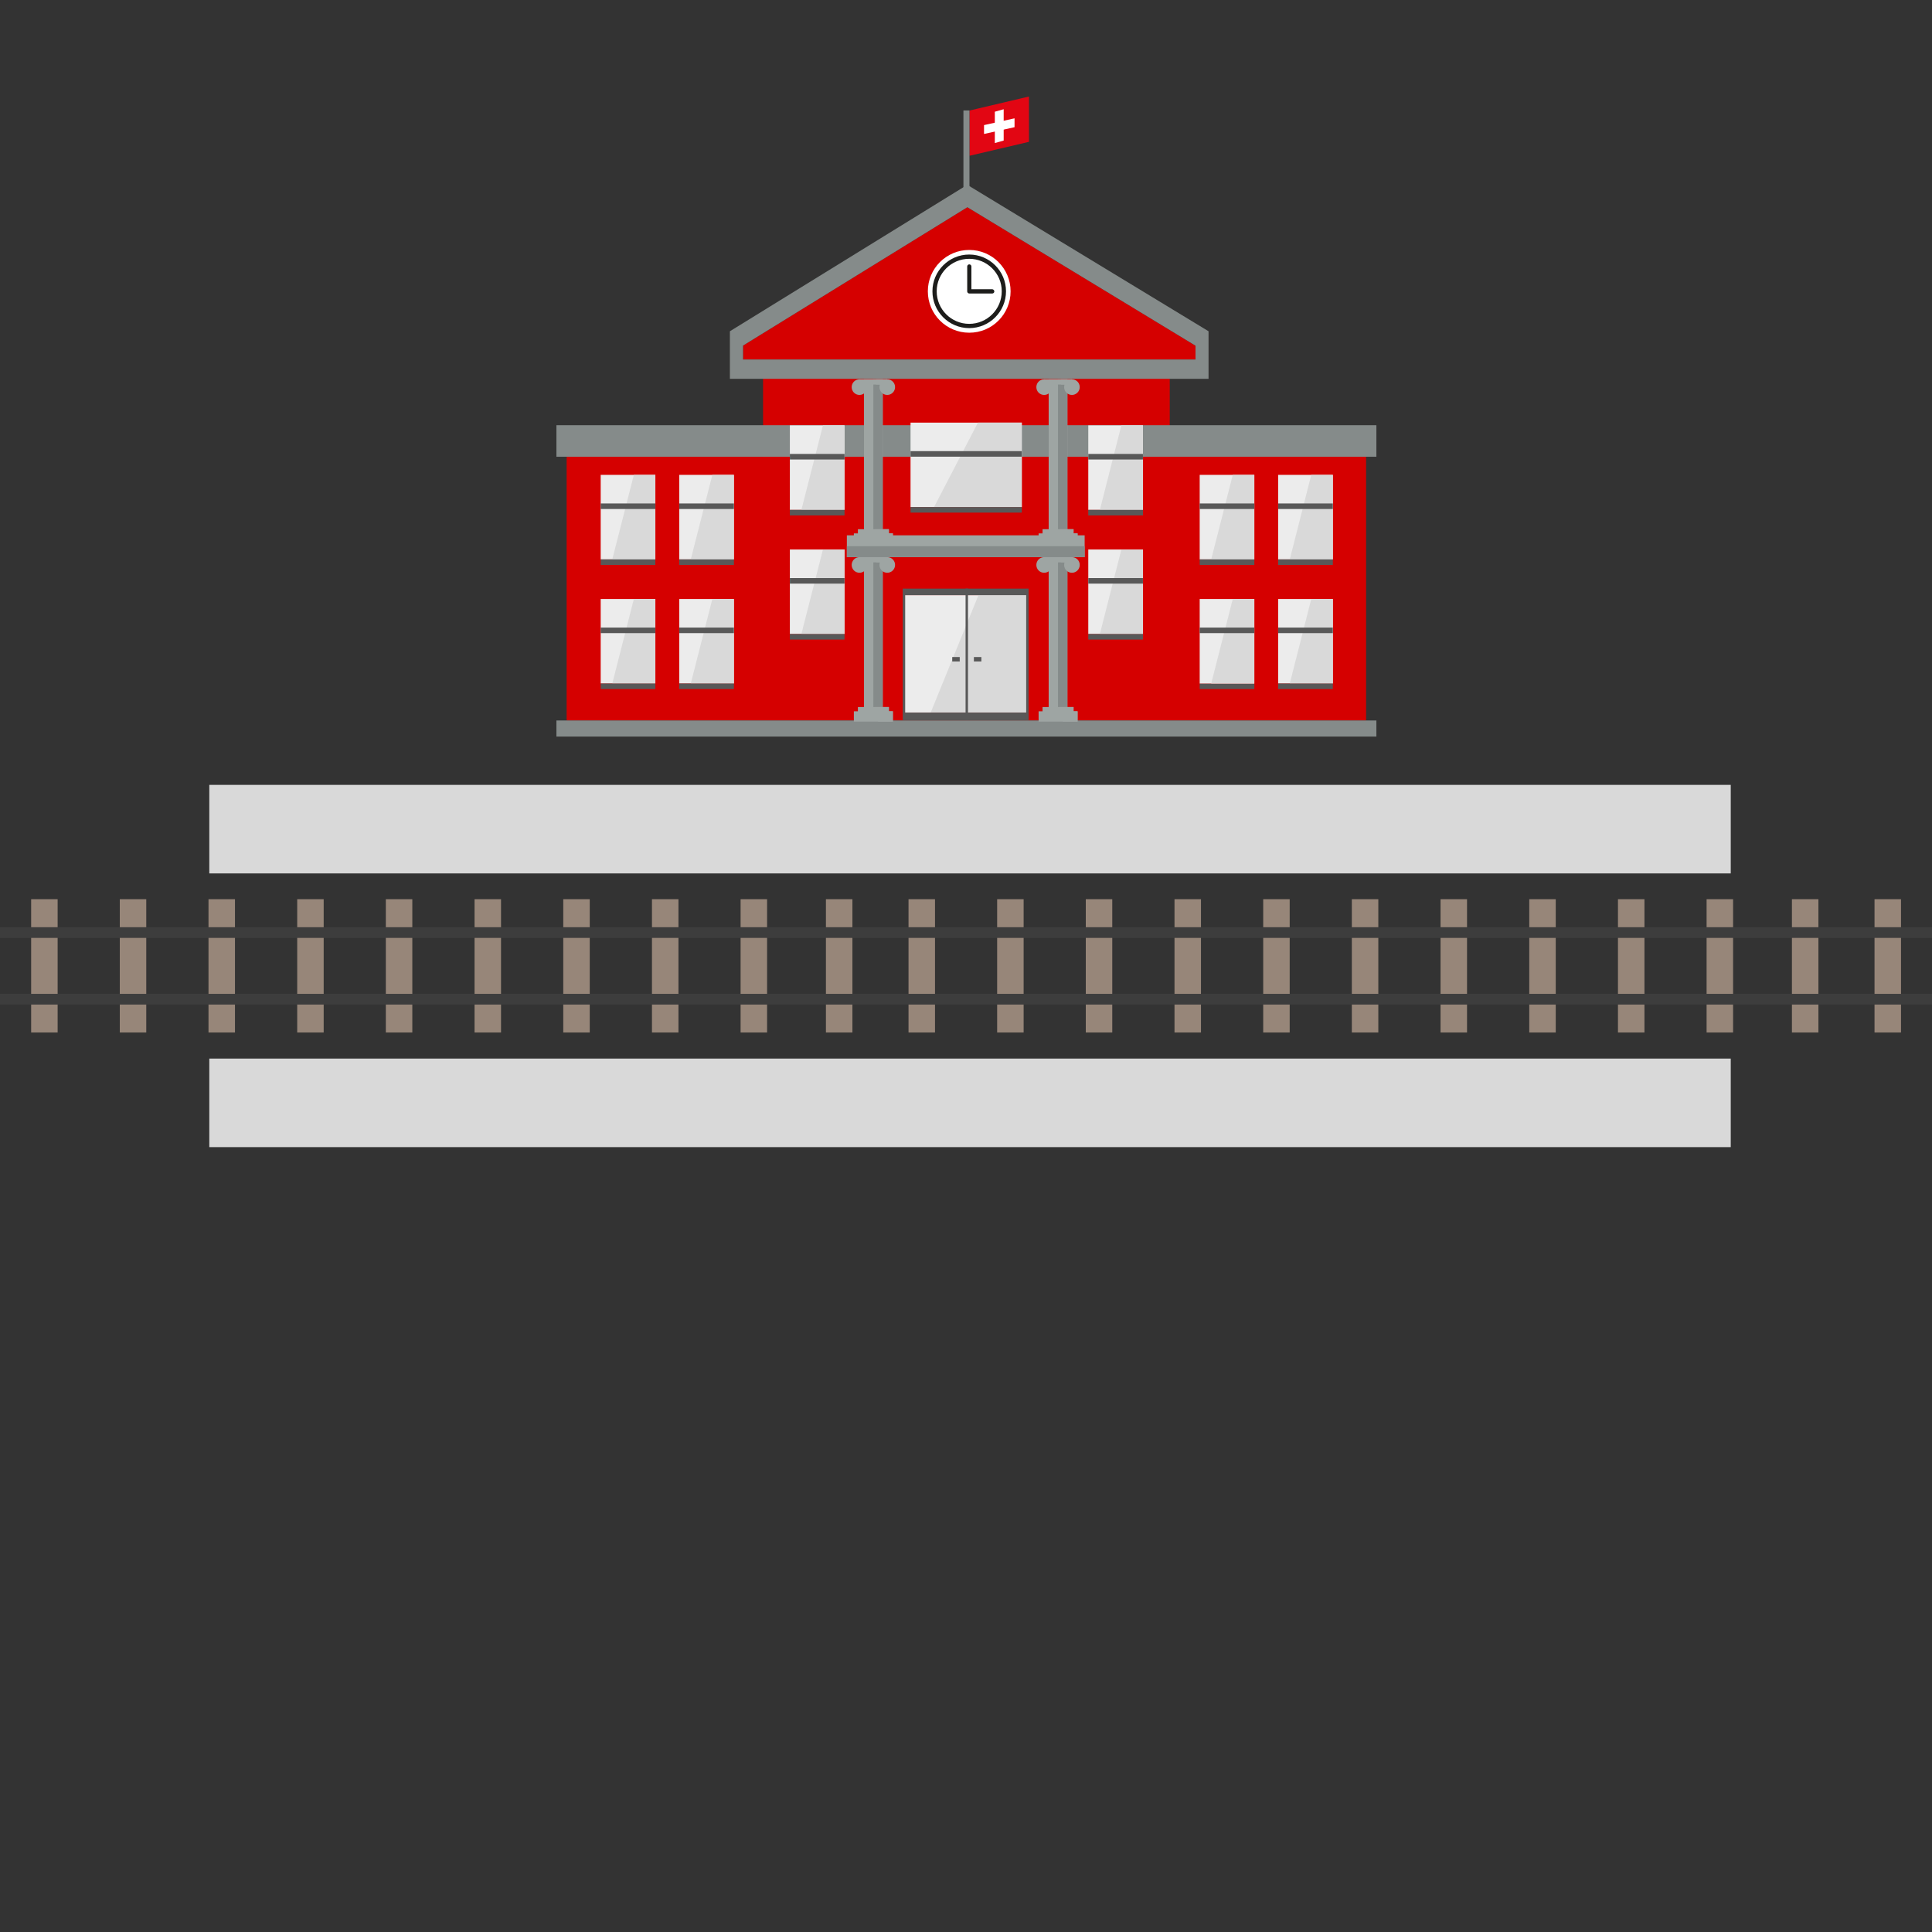 <?xml version="1.0" encoding="utf-8"?>
<!-- Generator: Adobe Illustrator 23.0.3, SVG Export Plug-In . SVG Version: 6.00 Build 0)  -->
<svg version="1.1" id="Ebene_1" xmlns="http://www.w3.org/2000/svg" xmlns:xlink="http://www.w3.org/1999/xlink" x="0px" y="0px"
	 viewBox="0 0 240 240" style="enable-background:new 0 0 240 240;" xml:space="preserve">
<rect x="0" y="0" width="240" height="240" fill="#333333" stroke="none"/>
<style type="text/css">
	.st0{fill:none;}
	.st1{fill:#D50000;}
	.st2{fill:#858B8A;}
	.st3{fill:#E20613;}
	.st4{fill:#ECECEC;}
	.st5{fill:#D9D9D9;}
	.st6{fill:#585858;}
	.st7{fill:#FFFFFF;}
	.st8{fill:#1D1D1B;}
	.st9{fill:#9EA5A3;}
	.st10{fill:#978679;}
	.st11{fill:#3D3D3D;}
</style>
<g>
	<rect class="st0" width="240" height="240"/>
</g>
<g>
	<g>
		<polygon class="st1" points="145.31,56.74 145.31,50.78 145.31,45.54 109.08,45.54 94.79,45.54 94.79,56.74 70.39,56.74 
			70.39,89.5 94.79,89.5 109.08,89.5 120.25,89.5 145.31,89.5 169.7,89.5 169.7,56.74 		"/>
		<polygon class="st1" points="148.51,42.94 120.17,25.74 92.3,42.93 92.3,44.66 148.51,44.66 		"/>
	</g>
	<g>
		<polygon class="st0" points="92.3,42.93 92.3,44.66 148.51,44.66 148.51,42.94 120.17,25.74 		"/>
		<path class="st2" d="M120.16,22.96L90.67,41.15v5.91h59.46v-5.91L120.16,22.96z M148.51,44.66H92.3v-1.73l27.87-17.19l28.34,17.2
			V44.66z"/>
	</g>
	<polygon class="st3" points="120.44,19.35 127.82,17.62 127.82,11.99 120.44,13.73 	"/>
	<rect x="119.68" y="13.72" class="st2" width="0.75" height="11.5"/>
	<rect x="69.12" y="52.82" class="st2" width="101.86" height="3.92"/>
	<rect x="69.12" y="89.5" class="st2" width="101.86" height="2"/>
	<g>
		<rect x="113.11" y="52.5" class="st4" width="13.82" height="10.5"/>
		<polygon class="st5" points="126.93,62.99 116.03,62.99 121.48,52.5 126.93,52.5 		"/>
		<rect x="113.11" y="62.99" class="st6" width="13.82" height="0.69"/>
	</g>
	<rect x="98.12" y="52.84" class="st4" width="6.79" height="10.5"/>
	<polygon class="st5" points="104.9,63.34 99.55,63.34 102.23,52.84 104.9,52.84 	"/>
	<rect x="98.12" y="63.34" class="st6" width="6.79" height="0.69"/>
	<rect x="135.19" y="52.84" class="st4" width="6.79" height="10.5"/>
	<polygon class="st5" points="141.98,63.34 136.63,63.34 139.3,52.84 141.98,52.84 	"/>
	<rect x="135.19" y="63.34" class="st6" width="6.79" height="0.69"/>
	<rect x="98.12" y="68.26" class="st4" width="6.79" height="10.5"/>
	<polygon class="st5" points="104.9,78.76 99.55,78.76 102.23,68.26 104.9,68.26 	"/>
	<rect x="98.12" y="78.76" class="st6" width="6.79" height="0.69"/>
	<rect x="135.19" y="68.26" class="st4" width="6.79" height="10.5"/>
	<polygon class="st5" points="141.98,78.76 136.63,78.76 139.3,68.26 141.98,68.26 	"/>
	<rect x="135.19" y="78.76" class="st6" width="6.79" height="0.69"/>
	<g>
		<g>
			<rect x="112.42" y="73.93" class="st4" width="15.06" height="14.59"/>
			<polygon class="st5" points="127.48,88.52 115.61,88.52 121.55,73.93 127.48,73.93 			"/>
		</g>
		<rect x="112.42" y="88.52" class="st6" width="15.06" height="0.95"/>
		<rect x="112.42" y="73.12" class="st6" width="15.06" height="0.81"/>
		
			<rect x="119.45" y="81.15" transform="matrix(-1.836970e-16 1 -1 -1.836970e-16 208.926 -46.334)" class="st6" width="16.35" height="0.3"/>
		
			<rect x="104.12" y="81.15" transform="matrix(-1.836970e-16 1 -1 -1.836970e-16 193.593 -31.001)" class="st6" width="16.35" height="0.3"/>
		
			<rect x="111.92" y="81.15" transform="matrix(-1.836970e-16 1 -1 -1.836970e-16 201.397 -38.804)" class="st6" width="16.35" height="0.3"/>
		<g>
			<rect x="118.29" y="81.62" class="st6" width="0.93" height="0.55"/>
			<rect x="120.98" y="81.62" class="st6" width="0.93" height="0.55"/>
		</g>
	</g>
	<rect x="149.03" y="84.91" class="st6" width="6.79" height="0.69"/>
	<rect x="84.38" y="58.99" class="st4" width="6.79" height="10.5"/>
	<polygon class="st5" points="91.16,69.49 85.81,69.49 88.49,58.99 91.16,58.99 	"/>
	<rect x="84.38" y="69.49" class="st6" width="6.79" height="0.69"/>
	<rect x="84.38" y="74.41" class="st4" width="6.79" height="10.5"/>
	<polygon class="st5" points="91.16,84.91 85.81,84.91 88.49,74.41 91.16,74.41 	"/>
	<rect x="84.38" y="84.91" class="st6" width="6.79" height="0.69"/>
	<rect x="74.62" y="58.99" class="st4" width="6.79" height="10.5"/>
	<polygon class="st5" points="81.41,69.49 76.06,69.49 78.74,58.99 81.41,58.99 	"/>
	<rect x="74.62" y="69.49" class="st6" width="6.79" height="0.69"/>
	<rect x="74.62" y="74.41" class="st4" width="6.79" height="10.5"/>
	<polygon class="st5" points="81.41,84.91 76.06,84.91 78.74,74.41 81.41,74.41 	"/>
	<rect x="74.62" y="84.91" class="st6" width="6.79" height="0.69"/>
	<rect x="158.78" y="58.99" class="st4" width="6.79" height="10.5"/>
	<polygon class="st5" points="165.57,69.49 160.22,69.49 162.89,58.99 165.57,58.99 	"/>
	<rect x="158.78" y="69.49" class="st6" width="6.79" height="0.69"/>
	<rect x="158.78" y="74.41" class="st4" width="6.79" height="10.5"/>
	<polygon class="st5" points="165.57,84.91 160.22,84.91 162.89,74.41 165.57,74.41 	"/>
	<rect x="158.78" y="84.91" class="st6" width="6.79" height="0.69"/>
	<rect x="149.03" y="58.99" class="st4" width="6.79" height="10.5"/>
	<polygon class="st5" points="155.81,69.49 150.46,69.49 153.14,58.99 155.81,58.99 	"/>
	<rect x="149.03" y="74.41" class="st4" width="6.79" height="10.5"/>
	<polygon class="st5" points="155.81,84.91 150.46,84.91 153.14,74.41 155.81,74.41 	"/>
	<rect x="149.03" y="69.49" class="st6" width="6.79" height="0.69"/>
	<g>
		<rect x="113.11" y="56.04" class="st6" width="13.82" height="0.69"/>
	</g>
	<rect x="98.12" y="56.39" class="st6" width="6.79" height="0.69"/>
	<rect x="135.19" y="56.39" class="st6" width="6.79" height="0.69"/>
	<rect x="98.12" y="71.81" class="st6" width="6.79" height="0.69"/>
	<rect x="135.19" y="71.81" class="st6" width="6.79" height="0.69"/>
	<rect x="149.03" y="77.96" class="st6" width="6.79" height="0.69"/>
	<rect x="84.38" y="62.54" class="st6" width="6.79" height="0.69"/>
	<rect x="84.38" y="77.96" class="st6" width="6.79" height="0.69"/>
	<rect x="74.62" y="62.54" class="st6" width="6.79" height="0.69"/>
	<rect x="74.62" y="77.96" class="st6" width="6.79" height="0.69"/>
	<rect x="158.78" y="62.54" class="st6" width="6.79" height="0.69"/>
	<rect x="158.78" y="77.96" class="st6" width="6.79" height="0.69"/>
	<rect x="149.03" y="62.54" class="st6" width="6.79" height="0.69"/>
	<g>
		<path class="st7" d="M125.54,36.19c0-2.84-2.3-5.14-5.14-5.14c-2.84,0-5.14,2.3-5.14,5.14c0,2.84,2.3,5.14,5.14,5.14
			C123.24,41.34,125.54,39.03,125.54,36.19z"/>
		<g>
			<path class="st8" d="M120.4,40.76c-2.52,0-4.57-2.05-4.57-4.57c0-2.52,2.05-4.57,4.57-4.57c2.52,0,4.57,2.05,4.57,4.57
				C124.97,38.71,122.92,40.76,120.4,40.76z M120.4,32.15c-2.23,0-4.04,1.81-4.04,4.04c0,2.23,1.81,4.04,4.04,4.04
				c2.23,0,4.04-1.81,4.04-4.04C124.45,33.97,122.63,32.15,120.4,32.15z"/>
		</g>
		<path class="st8" d="M123.25,35.93h-2.58V33.1c0-0.14-0.12-0.26-0.26-0.26c-0.14,0-0.26,0.12-0.26,0.26v3.1
			c0,0.14,0.12,0.26,0.26,0.26h2.85c0.14,0,0.26-0.12,0.26-0.26S123.39,35.93,123.25,35.93z"/>
	</g>
	<g>
		<g>
			<g>
				<g>
					<rect x="130.27" y="69.21" class="st9" width="2.33" height="19.15"/>
				</g>
				<g>
					<rect x="131.43" y="69.21" class="st2" width="1.16" height="19.15"/>
				</g>
				<rect x="129.02" y="88.36" class="st9" width="4.84" height="1.28"/>
				<g>
					<rect x="132.02" y="88.36" class="st9" width="1.84" height="1.28"/>
				</g>
				<rect x="129.51" y="87.83" class="st9" width="3.85" height="0.79"/>
				<g>
					<rect x="131.6" y="87.83" class="st9" width="1.76" height="0.79"/>
				</g>
				<path class="st9" d="M130.68,70.18c0-0.54-0.43-0.97-0.97-0.97s-0.97,0.43-0.97,0.97c0,0.54,0.43,0.97,0.97,0.97
					S130.68,70.72,130.68,70.18z"/>
				<rect x="129.71" y="69.21" class="st9" width="3.45" height="0.65"/>
				<g>
					<rect x="131.79" y="69.21" class="st9" width="1.37" height="0.65"/>
				</g>
				<g>
					<path class="st9" d="M134.13,70.18c0-0.54-0.43-0.97-0.97-0.97c-0.54,0-0.97,0.43-0.97,0.97c0,0.54,0.43,0.97,0.97,0.97
						C133.69,71.15,134.13,70.72,134.13,70.18z"/>
				</g>
			</g>
		</g>
		<g>
			<g>
				<g>
					<rect x="107.33" y="69.21" class="st9" width="2.33" height="19.15"/>
				</g>
				<g>
					<rect x="108.49" y="69.21" class="st2" width="1.16" height="19.15"/>
				</g>
				<rect x="106.07" y="88.36" class="st9" width="4.84" height="1.28"/>
				<g>
					<rect x="109.08" y="88.36" class="st9" width="1.84" height="1.28"/>
				</g>
				<rect x="106.57" y="87.83" class="st9" width="3.85" height="0.79"/>
				<g>
					<rect x="108.66" y="87.83" class="st9" width="1.76" height="0.79"/>
				</g>
				<path class="st9" d="M107.74,70.18c0-0.54-0.43-0.97-0.97-0.97c-0.54,0-0.97,0.43-0.97,0.97c0,0.54,0.43,0.97,0.97,0.97
					C107.3,71.15,107.74,70.72,107.74,70.18z"/>
				<rect x="106.77" y="69.21" class="st9" width="3.45" height="0.65"/>
				<g>
					<rect x="108.84" y="69.21" class="st9" width="1.37" height="0.65"/>
				</g>
				<g>
					<path class="st9" d="M111.19,70.18c0-0.54-0.43-0.97-0.97-0.97c-0.54,0-0.97,0.43-0.97,0.97c0,0.54,0.43,0.97,0.97,0.97
						C110.75,71.15,111.19,70.72,111.19,70.18z"/>
				</g>
			</g>
		</g>
	</g>
	<g>
		<g>
			<g>
				<g>
					<rect x="130.27" y="47.12" class="st9" width="2.33" height="19.15"/>
				</g>
				<g>
					<rect x="131.43" y="47.12" class="st2" width="1.16" height="19.15"/>
				</g>
				<rect x="129.02" y="66.26" class="st9" width="4.84" height="1.28"/>
				<g>
					<rect x="132.02" y="66.26" class="st9" width="1.84" height="1.28"/>
				</g>
				<rect x="129.51" y="65.74" class="st9" width="3.85" height="0.79"/>
				<g>
					<rect x="131.6" y="65.74" class="st9" width="1.76" height="0.79"/>
				</g>
				<path class="st9" d="M130.68,48.09c0-0.54-0.43-0.97-0.97-0.97s-0.97,0.43-0.97,0.97c0,0.54,0.43,0.97,0.97,0.97
					S130.68,48.62,130.68,48.09z"/>
				<rect x="129.71" y="47.12" class="st9" width="3.45" height="0.65"/>
				<g>
					<rect x="131.79" y="47.12" class="st9" width="1.37" height="0.65"/>
				</g>
				<g>
					<path class="st9" d="M134.13,48.09c0-0.54-0.43-0.97-0.97-0.97c-0.54,0-0.97,0.43-0.97,0.97c0,0.54,0.43,0.97,0.97,0.97
						C133.69,49.06,134.13,48.62,134.13,48.09z"/>
				</g>
			</g>
		</g>
		<g>
			<g>
				<g>
					<rect x="107.33" y="47.12" class="st9" width="2.33" height="19.15"/>
				</g>
				<g>
					<rect x="108.49" y="47.12" class="st2" width="1.16" height="19.15"/>
				</g>
				<rect x="106.07" y="66.26" class="st9" width="4.84" height="1.28"/>
				<g>
					<rect x="109.08" y="66.26" class="st9" width="1.84" height="1.28"/>
				</g>
				<rect x="106.57" y="65.74" class="st9" width="3.85" height="0.79"/>
				<g>
					<rect x="108.66" y="65.74" class="st9" width="1.76" height="0.79"/>
				</g>
				<path class="st9" d="M107.74,48.09c0-0.54-0.43-0.97-0.97-0.97c-0.54,0-0.97,0.43-0.97,0.97c0,0.54,0.43,0.97,0.97,0.97
					C107.3,49.06,107.74,48.62,107.74,48.09z"/>
				<rect x="106.77" y="47.12" class="st9" width="3.45" height="0.65"/>
				<g>
					<rect x="108.84" y="47.12" class="st9" width="1.37" height="0.65"/>
				</g>
				<g>
					<path class="st9" d="M111.19,48.09c0-0.54-0.43-0.97-0.97-0.97c-0.54,0-0.97,0.43-0.97,0.97c0,0.54,0.43,0.97,0.97,0.97
						C110.75,49.06,111.19,48.62,111.19,48.09z"/>
				</g>
			</g>
		</g>
	</g>
	<rect x="105.2" y="66.5" class="st9" width="29.54" height="2.71"/>
	<rect x="105.2" y="67.85" class="st2" width="29.54" height="1.36"/>
	<polygon class="st7" points="123.58,17.77 124.68,17.46 124.68,13.57 123.58,13.88 	"/>
	<polygon class="st7" points="122.24,15.54 122.24,16.64 126.03,15.8 126.03,14.7 	"/>
</g>
<rect x="26" y="97.5" class="st5" width="189" height="11"/>
<rect x="26" y="131.5" class="st5" width="189" height="11"/>
<g>
	<g>
		<rect x="3.87" y="111.7" class="st10" width="3.29" height="16.56"/>
		<rect x="14.88" y="111.7" class="st10" width="3.29" height="16.56"/>
		<rect x="25.9" y="111.7" class="st10" width="3.29" height="16.56"/>
		<rect x="36.92" y="111.7" class="st10" width="3.29" height="16.56"/>
		<rect x="47.93" y="111.7" class="st10" width="3.29" height="16.56"/>
		<rect x="58.95" y="111.7" class="st10" width="3.29" height="16.56"/>
		<rect x="69.97" y="111.7" class="st10" width="3.29" height="16.56"/>
		<rect x="80.99" y="111.7" class="st10" width="3.29" height="16.56"/>
		<rect x="92" y="111.7" class="st10" width="3.29" height="16.56"/>
		<rect x="102.6" y="111.7" class="st10" width="3.29" height="16.56"/>
		<rect x="112.86" y="111.7" class="st10" width="3.29" height="16.56"/>
	</g>
	<g>
		<rect y="123.46" class="st11" width="120" height="1.33"/>
		<rect y="115.18" class="st11" width="120" height="1.33"/>
	</g>
</g>
<g>
	<g>
		<rect x="123.87" y="111.7" class="st10" width="3.29" height="16.56"/>
		<rect x="134.88" y="111.7" class="st10" width="3.29" height="16.56"/>
		<rect x="145.9" y="111.7" class="st10" width="3.29" height="16.56"/>
		<rect x="156.92" y="111.7" class="st10" width="3.29" height="16.56"/>
		<rect x="167.93" y="111.7" class="st10" width="3.29" height="16.56"/>
		<rect x="178.95" y="111.7" class="st10" width="3.29" height="16.56"/>
		<rect x="189.97" y="111.7" class="st10" width="3.29" height="16.56"/>
		<rect x="200.99" y="111.7" class="st10" width="3.29" height="16.56"/>
		<rect x="212" y="111.7" class="st10" width="3.29" height="16.56"/>
		<rect x="222.6" y="111.7" class="st10" width="3.29" height="16.56"/>
		<rect x="232.86" y="111.7" class="st10" width="3.29" height="16.56"/>
	</g>
	<g>
		<rect x="120" y="123.46" class="st11" width="120" height="1.33"/>
		<rect x="120" y="115.18" class="st11" width="120" height="1.33"/>
	</g>
</g>
</svg>
